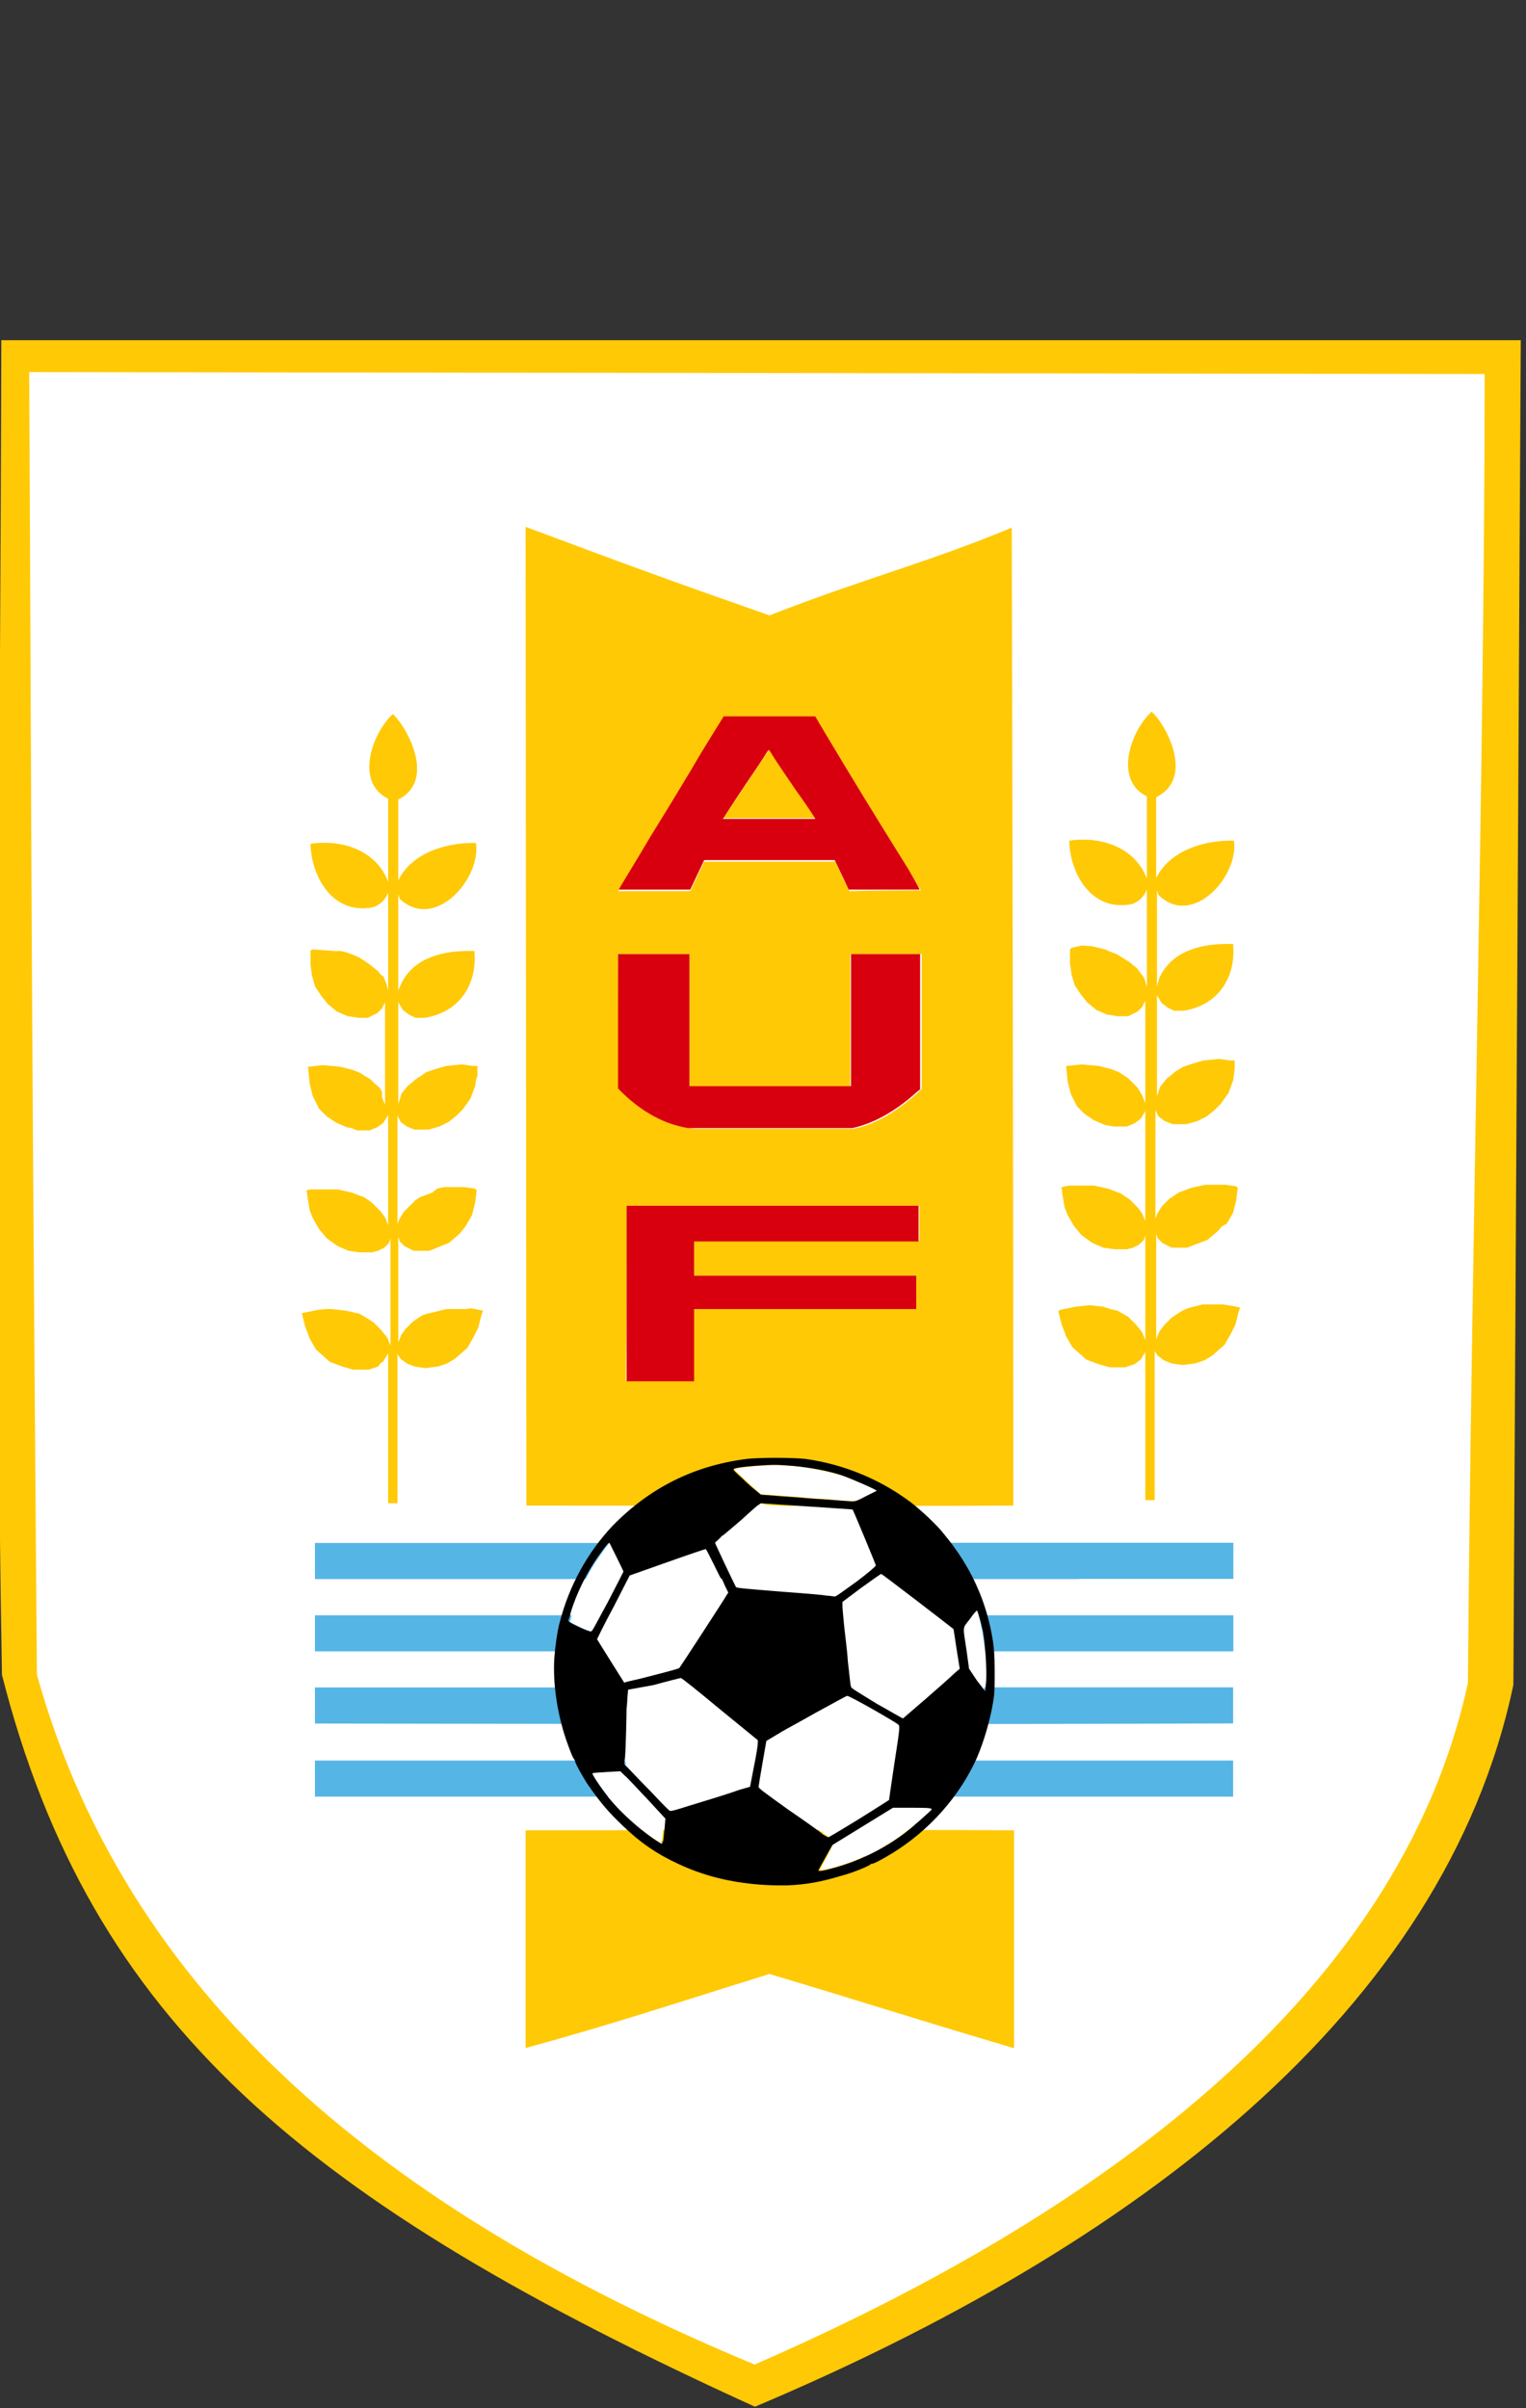 <?xml version="1.0" encoding="utf-8"?>
<!-- Generator: Adobe Illustrator 26.0.2, SVG Export Plug-In . SVG Version: 6.00 Build 0)  -->
<svg version="1.1"
	 id="svg8" xmlns:cc="http://creativecommons.org/ns#" xmlns:dc="http://purl.org/dc/elements/1.1/" xmlns:inkscape="http://www.inkscape.org/namespaces/inkscape" xmlns:rdf="http://www.w3.org/1999/02/22-rdf-syntax-ns#" xmlns:sodipodi="http://sodipodi.sourceforge.net/DTD/sodipodi-0.dtd" xmlns:svg="http://www.w3.org/2000/svg"
	 xmlns="http://www.w3.org/2000/svg" xmlns:xlink="http://www.w3.org/1999/xlink" x="0px" y="0px" width="196.5px" height="310px"
	 viewBox="0 0 196.5 310" style="enable-background:new 0 0 196.5 310;" xml:space="preserve">
<rect x="0" y="0" width="196.5" height="310" fill="#333333" stroke="none"/>
<style type="text/css">
	.st0{fill:#FFFFFF;}
	.st1{fill:#FFC905;}
	.st2{fill:#55B5E5;}
	.st3{fill:#D8000F;}
	.st4{clip-path:url(#SVGID_00000023996919283030526900000017061585583015713962_);}
	.st5{clip-path:url(#SVGID_00000045598801398284505160000016436778849638167698_);}
	.st6{clip-path:url(#SVGID_00000046330316113975592130000015552438406088499116_);}
	.st7{clip-path:url(#SVGID_00000120528658000721896930000008669947395800955052_);}
	.st8{clip-path:url(#SVGID_00000114034856209152556010000015505505095759651994_);}
	.st9{fill:#FFC905;stroke:#FFC905;stroke-width:0.228;stroke-linejoin:round;stroke-miterlimit:1.143;}
</style>
<sodipodi:namedview  bordercolor="#666666" borderopacity="1.0" fit-margin-bottom="0" fit-margin-left="0" fit-margin-right="0" fit-margin-top="0" id="base" inkscape:current-layer="layer1" inkscape:cx="215.78771" inkscape:cy="205.4234" inkscape:document-units="mm" inkscape:lockguides="true" inkscape:pageopacity="0.0" inkscape:pageshadow="2" inkscape:window-height="1005" inkscape:window-maximized="1" inkscape:window-width="1920" inkscape:window-x="1911" inkscape:window-y="-9" inkscape:zoom="1.5665241" pagecolor="#ffffff" showgrid="false" showguides="false">
	</sodipodi:namedview>
<g id="layer1" transform="translate(24.982,118.525)" inkscape:groupmode="layer" inkscape:label="Layer 1">
	<path id="path4497" inkscape:connector-curvature="0" sodipodi:nodetypes="cccccc" class="st0" d="M-22.4,97.2
		c-0.3-55.3,0.2-121.9-0.7-169.9c68.2,0.4,120.7,0,192,0.5c-0.6,60.1-0.2,105.8-1,170.9c-8.4,34.9-59.8,77.9-94.6,89.9
		C13.3,175.3-19.1,108.3-22.4,97.2z"/>
	<g id="g4769" transform="matrix(0.138,0,0,0.124,-134.839,-50.166)">
		<path id="path4771" inkscape:connector-curvature="0" sodipodi:nodetypes="cccccccccccc" class="st1" d="M1500.5,1947.4
			c-418.8-212.4-619.7-397.7-702.6-759.8c-7.3-449.6-1.5-936-0.6-1385.7h1417.8c-2.3,465.3-4.6,930.6-6.9,1396
			C2144,1538.2,1852.6,1781.9,1500.5,1947.4z M2165.8,1195.9c3.1-449.1,15.5-959.8,15.6-1358.9l-1358.1-2
			c2.1,445.9,1.2,520,7.2,1352.4c88.4,353.3,350.6,568.3,669.7,716.2C1810.5,1753.1,2101.3,1527.3,2165.8,1195.9z"/>
	</g>
	
		<path id="path4662" inkscape:connector-curvature="0" sodipodi:nodetypes="cccccccccccccsccccccccccccccccccccccccccccccccccccccccccccccccccccccccccccccccccccccccccccccccccccccccccccccccccccccccccccccccccccccccccccccccccccccccccccccccccccccccccccccccccccccccccccccccccccccccccccccccccccccccccccccccccccccccccccccccccccccccccccccccccccccccccccccccccccccccccccccccccccccccccccccccccccccccccccccccccccccccccccccccccccccccccccccccccccccccccccccccccccccccccccccccccccccccccccccccccccccccccccccccccccccccccccccccccccccccccccccccccccccccccccccccccccccccccccccccccccccccccccccccccccccccccccccccccccccccccccccccccccccccccccccccccccccccccccccccccccccccccccccccccccccccccccccccccccccccccccccccccccccccccccccccccccccccccccccccccccccccccccccccccccccccccccccccccccccccccccccccccccccccccccccccccccccccccccccccccccc" class="st1" d="
		M42.7-50.7l0.1,126c20.9,0,41.8,0.1,62.7,0l0,0l0,0c0-40.2-0.1-85.8-0.2-125.9c-10.5,4.4-18.9,6.5-31.2,11.3
		C60.4-44.1,56.1-45.7,42.7-50.7L42.7-50.7z M123.3-26.9c-2.7,2.5-4.9,8.8-0.6,10.9l0,10.6c-1.5-4-5.8-5.5-10-4.9
		c0.1,4.2,2.8,9.1,7.9,8.2c0.9-0.2,1.7-0.9,2.1-1.9l0,6.3l0,6.3l-0.1-0.4l-0.1-0.4l-0.2-0.5L122,6.9l-0.3-0.4l-0.3-0.4l-0.5-0.4
		l-0.5-0.4l-0.8-0.5l-0.8-0.5l-0.8-0.3l-0.7-0.3l-0.8-0.2l-0.8-0.2l-1.4-0.1L113,3.5l-0.1,0.1l-0.1,0.1l0,0.9l0,0.9l0.1,0.7l0.1,0.7
		l0.2,0.7l0.2,0.7l0.4,0.6l0.4,0.6l0.4,0.5l0.4,0.5l0.6,0.5l0.6,0.5l0.7,0.3l0.7,0.3l0.7,0.1l0.7,0.1l0.7,0l0.6,0l0.6-0.3l0.6-0.3
		l0.3-0.3l0.3-0.3l0.2-0.4l0.2-0.4v6.6l0,6.6l-0.2-0.5l-0.2-0.5l-0.3-0.5l-0.3-0.5l-0.6-0.6l-0.6-0.6l-0.6-0.4l-0.6-0.4l-0.5-0.2
		l-0.5-0.2l-0.8-0.2l-0.8-0.2l-1.1-0.1l-1.1-0.1l-0.9,0.1l-0.9,0.1l-0.1,0l-0.1,0l0.1,1l0.1,1l0.2,0.8l0.2,0.8l0.4,0.8l0.4,0.8
		l0.5,0.5l0.5,0.5l0.6,0.4l0.6,0.4l0.7,0.3l0.7,0.3l0.6,0.1l0.6,0.1h0.8h0.8l0.5-0.2l0.5-0.2l0.4-0.3l0.4-0.3l0.3-0.5l0.3-0.5v7.1
		l0,7.1l-0.2-0.5l-0.2-0.5l-0.3-0.4l-0.3-0.4l-0.5-0.5l-0.5-0.5l-0.6-0.4l-0.6-0.4l-0.8-0.3l-0.8-0.3l-0.9-0.2l-0.9-0.2l-1.6,0
		l-1.6,0l-0.5,0.1l-0.5,0.1l0.1,0.7l0.1,0.7l0.1,0.6l0.1,0.6l0.2,0.5l0.2,0.5l0.4,0.7l0.4,0.7l0.5,0.6l0.5,0.6l0.7,0.5l0.7,0.5
		l0.7,0.3l0.7,0.3l0.7,0.1l0.7,0.1l0.8,0l0.8,0l0.4-0.1l0.4-0.1l0.4-0.2l0.4-0.2l0.3-0.3l0.3-0.3l0.1-0.3l0.1-0.3l0,6.9V54l-0.2-0.5
		l-0.2-0.5l-0.4-0.5l-0.4-0.5l-0.5-0.5l-0.5-0.5l-0.7-0.4l-0.7-0.4l-0.9-0.2l-0.9-0.3l-0.9-0.1l-0.9-0.1l-0.9,0.1l-0.9,0.1l-1,0.2
		l-1,0.2l-0.1,0.1l-0.1,0.1l0.2,0.8l0.2,0.8l0.3,0.8l0.3,0.8l0.4,0.7l0.4,0.7l0.9,0.8l0.9,0.8l0.8,0.3l0.8,0.3l0.7,0.2l0.7,0.2l1,0
		l1,0l0.6-0.2l0.6-0.2l0.4-0.3l0.4-0.3l0.3-0.5l0.3-0.5V65v9.6h0.6h0.6V65l0-9.6l0.2,0.3l0.2,0.3l0.4,0.3l0.4,0.3l0.5,0.2l0.5,0.2
		l0.7,0.1l0.7,0.1l0.8-0.1l0.8-0.1l0.6-0.2l0.6-0.2l0.5-0.3l0.5-0.3l0.8-0.7l0.8-0.7l0.4-0.7l0.4-0.7l0.3-0.6l0.3-0.6l0.2-0.8
		l0.2-0.8l0.1-0.3l0.1-0.3l-0.5-0.1l-0.5-0.1l-0.6-0.1l-0.6-0.1h-1.3h-1.3l-0.8,0.2l-0.8,0.2l-0.6,0.2l-0.6,0.3l-0.6,0.4l-0.6,0.4
		l-0.5,0.5l-0.5,0.5l-0.3,0.4l-0.3,0.4l-0.2,0.5l-0.2,0.5l0-6.8l0-6.8l0.1,0.3l0.1,0.3l0.3,0.3l0.3,0.3l0.6,0.3l0.6,0.3l1,0h1
		l0.5-0.2l0.5-0.2l0.8-0.3l0.8-0.3l0.7-0.6l0.7-0.6l0.4-0.5L133,39l0.4-0.7l0.4-0.7l0.2-0.8l0.2-0.8l0.1-0.8l0.1-0.8l-0.1-0.1
		l-0.1-0.1l-0.7-0.1l-0.7-0.1l-1.3,0l-1.3,0l-0.9,0.2l-0.9,0.2l-0.8,0.3l-0.8,0.3l-0.6,0.4l-0.6,0.4l-0.5,0.5l-0.5,0.5l-0.3,0.5
		l-0.3,0.5l-0.1,0.3l-0.1,0.3l0-7l0-7l0.2,0.4l0.2,0.4l0.4,0.3l0.4,0.3l0.5,0.2l0.5,0.2l0.9,0l0.9,0l0.7-0.2l0.7-0.2l0.6-0.3
		l0.6-0.3l0.5-0.4l0.5-0.4l0.4-0.4l0.4-0.4l0.5-0.7l0.5-0.7l0.3-0.8l0.3-0.8l0.1-0.7l0.1-0.7v-0.6v-0.6l-0.3,0l-0.3,0l-0.7-0.1
		l-0.7-0.1l-1,0.1l-1,0.1l-0.7,0.2l-0.7,0.2l-0.6,0.2l-0.6,0.2l-0.5,0.3l-0.5,0.3l-0.6,0.5l-0.6,0.5l-0.4,0.5l-0.4,0.5l-0.2,0.6
		l-0.2,0.6l0-6.5v-6.5l0.3,0.5l0.3,0.5l0.4,0.3l0.4,0.3l0.4,0.2l0.4,0.2l0.6,0l0.6,0c4.5-0.7,6.8-4.3,6.4-8.6l-0.8,0
		c-3.5,0-7.2,1-8.7,4.4L124,8.5l0-6.2l0-6.2l0.1,0.3l0.1,0.3c4.4,4.3,10.4-2.5,9.7-7c-3.3-0.1-8.1,1-10,4.8c0-3.5,0-6.9,0-10.4
		C129-18.4,125-25.5,123.3-26.9L123.3-26.9z M25.6-26.6c-2.7,2.5-4.9,8.8-0.6,10.9L25-5c-1.5-4-5.8-5.5-10-4.9
		c0.1,4.2,2.8,9.1,7.9,8.2c0.9-0.2,1.7-0.9,2.1-1.9l0,6.3L25,9l-0.1-0.4l-0.1-0.4l-0.2-0.5l-0.2-0.5L24,6.9l-0.3-0.4l-0.5-0.4
		l-0.5-0.4L22,5.2l-0.8-0.5l-0.7-0.3l-0.8-0.3l-0.8-0.2L18,3.9l-1.4-0.1l-1.4-0.1l-0.1,0.1l-0.1,0.1l0,0.9l0,0.9l0.1,0.7l0.1,0.7
		l0.2,0.7l0.2,0.7l0.4,0.6l0.4,0.6l0.4,0.5l0.4,0.5l0.6,0.5l0.6,0.5l0.7,0.3l0.7,0.3l0.7,0.1l0.7,0.1l0.6,0l0.6,0l0.6-0.3l0.6-0.3
		l0.3-0.3l0.3-0.3l0.2-0.4l0.2-0.4l0,6.6v6.6l-0.2-0.5l-0.2-0.5L24.2,22l-0.3-0.5L23.3,21l-0.6-0.6L22,20l-0.6-0.4l-0.5-0.2
		l-0.5-0.2l-0.8-0.2l-0.8-0.2l-1.1-0.1l-1.1-0.1l-0.9,0.1l-0.9,0.1l-0.1,0L14.7,19l0.1,1l0.1,1l0.2,0.8l0.2,0.8l0.4,0.8l0.4,0.8
		l0.5,0.5l0.5,0.5l0.6,0.4l0.6,0.4l0.7,0.3l0.7,0.3l0.6,0.1L21,27h0.8h0.8l0.5-0.2l0.5-0.2l0.4-0.3l0.4-0.3l0.3-0.5L25,25v7.1l0,7.1
		l-0.2-0.5l-0.2-0.5l-0.3-0.4L24,37.4l-0.5-0.5l-0.5-0.5L22.5,36l-0.6-0.4l-0.8-0.3l-0.8-0.3l-0.9-0.2l-0.9-0.2l-1.6,0l-1.6,0
		L15,34.6l-0.5,0.1l0.1,0.7l0.1,0.7l0.1,0.6l0.1,0.6l0.2,0.5l0.2,0.5l0.4,0.7l0.4,0.7l0.5,0.6l0.5,0.6l0.7,0.5l0.7,0.5l0.7,0.3
		l0.7,0.3l0.7,0.1l0.7,0.1l0.8,0l0.8,0l0.4-0.1l0.4-0.1l0.4-0.2l0.4-0.2l0.3-0.3l0.3-0.3l0.1-0.3l0.1-0.3v6.9l0,6.9l-0.2-0.5
		l-0.2-0.5l-0.4-0.5l-0.4-0.5l-0.5-0.5l-0.5-0.5L22,51l-0.7-0.4l-0.9-0.2l-0.9-0.2l-0.9-0.1L17.7,50L16.9,50L16,50.1l-1,0.2l-1,0.2
		L14,50.5l-0.1,0.1l0.2,0.8l0.2,0.8l0.3,0.8l0.3,0.8l0.4,0.7l0.4,0.7l0.9,0.8l0.9,0.8l0.8,0.3l0.8,0.3l0.7,0.2l0.7,0.2l1,0l1,0
		l0.6-0.2l0.6-0.2L24,57l0.4-0.3l0.3-0.5l0.3-0.5v9.6V75h0.6h0.6v-9.6l0-9.6l0.2,0.3l0.2,0.3l0.4,0.3l0.4,0.3l0.5,0.2l0.5,0.2
		l0.7,0.1l0.7,0.1l0.8-0.1l0.8-0.1l0.6-0.2l0.6-0.2l0.5-0.3l0.5-0.3l0.8-0.7l0.8-0.7l0.4-0.7l0.4-0.7l0.3-0.6l0.3-0.6l0.2-0.8
		l0.2-0.8l0.1-0.3l0.1-0.3l-0.5-0.1l-0.5-0.1l-0.6-0.1L35.1,50h-1.3h-1.3l-0.8,0.2l-0.8,0.2L30,50.6l-0.6,0.2l-0.6,0.4l-0.6,0.4
		l-0.5,0.5l-0.5,0.5L27,52.9l-0.3,0.4l-0.2,0.5l-0.2,0.5l0-6.8l0-6.8l0.1,0.3l0.1,0.3l0.3,0.3l0.3,0.3l0.6,0.3l0.6,0.3l1,0h1
		l0.5-0.2l0.5-0.2l0.7-0.3l0.8-0.3l0.7-0.6l0.7-0.6l0.4-0.5l0.4-0.5l0.4-0.7l0.4-0.7l0.2-0.8l0.2-0.8l0.1-0.8l0.1-0.8l-0.1-0.1
		l-0.1-0.1l-0.7-0.1l-0.7-0.1l-1.3,0l-1.3,0l-0.9,0.2L30.7,35l-0.8,0.3l-0.8,0.3l-0.6,0.4L28,36.5l-0.5,0.5l-0.5,0.5l-0.3,0.5
		l-0.3,0.5l-0.1,0.3l-0.1,0.3l0-7l0-7l0.2,0.4l0.2,0.4l0.4,0.3l0.4,0.3l0.5,0.2l0.5,0.2l0.9,0l0.9,0l0.7-0.2l0.7-0.2l0.6-0.3
		l0.6-0.3l0.5-0.4l0.5-0.4l0.4-0.4l0.4-0.4l0.5-0.7l0.5-0.7l0.3-0.8l0.3-0.8l0.1-0.7l0.2-0.7v-0.6v-0.6l-0.3,0l-0.3,0l-0.7-0.1
		l-0.7-0.1l-1,0.1l-1,0.1l-0.7,0.2l-0.7,0.2l-0.6,0.2l-0.6,0.2L29.2,20l-0.5,0.3l-0.6,0.5l-0.6,0.5l-0.4,0.5l-0.4,0.5L26.5,23
		l-0.2,0.6V17l0-6.5l0.3,0.5l0.3,0.5l0.4,0.3l0.4,0.3l0.4,0.2l0.4,0.2l0.6,0l0.6,0c4.5-0.7,6.8-4.3,6.4-8.6l-0.8,0
		c-3.5,0-7.2,1-8.7,4.4l-0.3,0.7l0-6.2l0-6.2l0.1,0.3l0.1,0.3C31,1.4,37-5.4,36.3-10c-3.3-0.1-8.1,1-10,4.8c0-3.5,0-6.9,0-10.4
		C31.3-18.1,27.3-25.1,25.6-26.6L25.6-26.6L25.6-26.6z M68.2-26.2H80c5.2,8.6,8,13.2,13.6,22.3c-2.8,0-6,0-9.2,0.1
		c-0.6-1.2-1.2-2.4-1.8-3.8H65.7l-1.8,3.8c-2.8,0-6.1,0-9.3,0C59.3-11.6,63.1-17.9,68.2-26.2L68.2-26.2z M74.1-22.1
		c-1.8,2.7-3.9,5.9-6,8.9H80C78.3-15.8,76-18.9,74.1-22.1z M54.6,4.3h9.2v17h20.7v-17h9.2c0,5.8,0,11.6,0,17.4
		c-2.2,2-5.2,4.4-8.8,5.1c-6.1,0-13.3,0-20.4,0c-4-0.4-7.2-2.5-9.8-5.2L54.6,4.3z M55.7,36.7h37.7v4.5h-29v4.5H93V50H64.4l-0.1,9.2
		h-8.7C55.7,51.7,55.7,44.2,55.7,36.7L55.7,36.7z M42.7,117.1v28l0.1,0h0c11-3,18.1-5.4,31.3-9.5c13.4,4,15.5,4.8,31.3,9.5h0.1h0.1
		v-28C84.9,117,63.6,117.1,42.7,117.1L42.7,117.1z"/>
	<g id="g4656" transform="matrix(0.146,0,0,0.132,-2.748,-55.636)">
		<path id="path4660" inkscape:connector-curvature="0" class="st2" d="M277.8,1275.8H125.5v-17.6v-17.6h136.4h136.4l2.1,3.2
			l2.1,3.2l4.3,5.2l4.3,5.2l5.5,5.7l5.5,5.7l4,3.5l4,3.5H277.8z M783.2,1275.8H630.9l6.5-5.8l6.5-5.8l5.6-6.4l5.6-6.4l3.8-5.4
			l3.8-5.4l136.3,0l136.3,0v17.6v17.6L783.2,1275.8L783.2,1275.8z M380.2,1205.1l-0.1-0.2l-127.3-0.2l-127.3-0.2v-17.6v-17.6h123.3
			H372l0.9,6.2l0.9,6.2l1.6,6.7l1.6,6.7l1.7,5.1l1.7,5.1L380.2,1205.1z M808.1,1204.8l-127.4,0.2l1-2.5l1-2.5l2.2-8.8l2.2-8.8
			l0.9-6.6l0.9-6.6h123.2h123.2v17.6v17.6L808.1,1204.8z M248.7,1134.1H125.5v-17.6v-17.6h127.1h127.1v0.3v0.3l-2.6,8.9l-2.6,8.9
			l-1.3,8.4l-1.3,8.4H248.7z M812.2,1134.1H688.9l-0.5-4.3l-0.5-4.3l-1.1-5.5l-1.1-5.5l-1.9-6.5l-1.9-6.5l-0.4-1.3l-0.4-1.3h127.2
			h127.2v17.6v17.6L812.2,1134.1z M261.5,1063.6h-136v-17.6v-17.6h151.8H429l-10.7,10.7l-10.7,10.7l-5.1,6.9l-5.1,6.9H261.5z
			 M799.5,1063.6h-136l-4.6-6.2l-4.6-6.2l-6.8-7.6l-6.8-7.6l-0.7-0.3l-0.7-0.3l-3.9-3.6l-3.9-3.6h152h152v17.6v17.6H799.5z"/>
	</g>
	<path id="path4561" inkscape:connector-curvature="0" class="st0" d="M75.8,70.1c-1.5-0.1-4.8,0.2-5.9,0.4
		c-0.4,0.1-0.4,0.1-0.2,0.3c0.2,0.2,2.2,2.1,2.8,2.6c0.2,0.2,0.4,0.4,0.5,0.4c0.1,0,0.1,0.1,0.9,0.1c1.3,0.1,2.9,0.2,6.4,0.5
		c2.1,0.1,3.5,0.3,3.9,0.3c0.2,0,0.4,0,0.6,0c0.4,0,0.5,0,1-0.2c0.5-0.2,2.1-1,2.2-1.1c0,0,0,0-0.1-0.1c-0.5-0.3-2.4-1.1-3.6-1.6
		C81.9,70.9,78.6,70.2,75.8,70.1L75.8,70.1z M73,75l-0.2,0.1c-0.2,0.2-0.6,0.5-2.2,1.9c-1.8,1.5-2.5,2.1-2.6,2.2
		c-0.1,0-0.1,0.1-0.1,0.1c0,0-0.2,0.2-0.4,0.4c-0.2,0.2-0.3,0.3-0.3,0.3c0,0.1,0.2,0.4,0.8,1.9c1.1,2.3,1.8,3.8,1.9,3.9
		c0.1,0.1,0.9,0.2,5.6,0.6c4.5,0.4,6.3,0.5,6.9,0.6c0.3,0,0.4,0,0.7-0.2c0.9-0.6,3.8-2.8,4.5-3.4l0.3-0.2l-0.1-0.3
		c-0.4-0.9-1.6-3.8-2.3-5.7c-0.4-1-0.5-1.2-0.6-1.2c-0.1,0-4.1-0.3-11.2-0.8L73,75z M68,79.3C68.1,79.3,68.1,79.3,68,79.3
		c0.1,0.1,0.1,0.1,0,0.1C67.9,79.5,67.9,79.4,68,79.3C67.9,79.3,67.9,79.3,68,79.3z M53.5,80.1c-0.1,0.1-0.6,0.7-1.4,1.9
		c-1.1,1.5-2.1,3.5-2.8,5.4c-0.2,0.6-0.4,1.1-0.6,1.8c-0.1,0.3-0.2,0.7-0.2,0.8c0,0.1-0.1,0.2-0.1,0.2c0,0.1,0.2,0.2,1,0.6
		c0.7,0.3,1.3,0.6,1.6,0.7c0.1,0,0.2,0.1,0.2,0.1c0.1,0,0.3-0.3,0.9-1.2c0.8-1.4,2.8-5.4,3.3-6.3l0.1-0.2l-0.1-0.1
		c-0.2-0.4-1.2-2.6-1.6-3.3C53.5,80.1,53.5,80.1,53.5,80.1L53.5,80.1z M66.1,80.8l-0.6,0.2c-1,0.3-2.5,0.8-7.2,2.5
		c-1.1,0.4-2,0.7-2,0.7c0,0-2.5,4.8-2.9,5.6c-0.5,1-1.2,2.3-1.3,2.5l-0.1,0.1l0.2,0.4c0.5,0.9,2.1,3.3,2.8,4.6l0.4,0.7l0.1,0
		c0.1,0,0.6-0.1,1.1-0.3c1.9-0.5,1.9-0.5,1.9-0.5c0-0.1,0.1-0.1,0.2,0c0,0,0,0,1.8-0.4c1.5-0.4,1.8-0.5,1.9-0.6
		c0.1,0,0.2-0.3,0.4-0.6c1.3-2,3.1-4.8,4.3-6.7c1.2-1.8,1.3-2,1.4-2.3l0.1-0.2l-0.2-0.5c-0.3-0.6-0.5-1.1-0.5-1.2c0,0,0-0.1-0.1-0.1
		c-0.1-0.1-0.6-1-0.9-1.8C66.7,81.9,66.2,80.9,66.1,80.8L66.1,80.8z M88.5,84.1c-0.1,0-1.1,0.7-3,2.1c-0.7,0.6-1.5,1.1-1.7,1.2
		l-0.3,0.2l0,0.3c0,0.2,0,0.6,0.1,1c0.1,0.9,1,8.9,1,9.4c0.1,0.4,0.1,0.4,0.7,0.8c0.6,0.4,3.8,2.3,5.5,3.2h0
		c0.3,0.2,0.6,0.3,0.6,0.3c0.1,0,1.6-1.3,4.5-3.9c1.2-1,1.2-1.1,1.2-1.1c0-0.1,0-0.1,0.1-0.1c0,0,0.1,0,0.1,0c0,0,0.1-0.1,0.3-0.2
		c0.2-0.1,0.5-0.4,0.7-0.6l0.4-0.4l-0.2-1.5c-0.3-2-0.5-3-0.5-3.5c0-0.1,0-0.1-0.5-0.5C95.3,89.2,88.6,84.1,88.5,84.1L88.5,84.1z
		 M68,84.5C68.1,84.5,68.1,84.5,68,84.5c0.1,0.1,0.1,0.1,0,0.1C67.9,84.7,67.9,84.6,68,84.5C67.9,84.5,67.9,84.5,68,84.5z
		 M100.8,88.8c-0.1,0-1.4,1.8-1.6,2c-0.2,0.4-0.2,0.7,0,2.2c0.1,0.5,0.2,1.4,0.3,2.1l0.2,1.2l0.7,1c0.4,0.6,0.9,1.2,1,1.4
		c0.2,0.2,0.3,0.4,0.3,0.4c0,0,0.1-0.7,0.2-1.3c0-0.6,0-2.5,0-3.2c-0.1-1.5-0.3-2.5-0.5-3.6C101.2,89.9,100.9,88.8,100.8,88.8
		L100.8,88.8z M62.7,97.4c-0.1,0-0.8,0.2-1.7,0.4c-0.8,0.2-5.1,1.3-5.1,1.3c0,0-0.1,0.5-0.1,1.4l0,0.7l0.1,0.2l0.1,0.2l-0.1,0.1
		l-0.1,0.1l0,1c0,1.7-0.1,4.6-0.2,5.3l0,0.7l0.3,0.3c0.5,0.5,1,1.1,2.4,2.5c2.1,2.2,2.9,3,3.1,3.1c0.1,0.1,0.1,0,0.3,0
		c0.5-0.1,2.1-0.6,4.1-1.2c2-0.6,2.1-0.7,2.1-0.7c0-0.1,0.1-0.1,0.1,0c0,0,0,0,0.1,0c0,0,0.9-0.3,1.8-0.6l1.8-0.6l0.4-2
		c0.5-2.9,0.7-3.9,0.6-4c0,0-3.1-2.6-6-5c-1.6-1.3-3.2-2.6-3.6-2.9C62.8,97.4,62.7,97.4,62.7,97.4L62.7,97.4z M84.2,99.8L84,99.9
		c-0.5,0.3-2.4,1.3-5.1,2.8c-1.6,0.9-2.6,1.5-2.8,1.6c-0.1,0.1-0.2,0.1-0.1,0.1c0,0,0.1,0,0.1,0.1c0,0.1,0,0.1-0.1,0.1
		c0,0-0.1,0-0.1-0.1c0,0,0,0-0.3,0.1c-0.1,0.1-0.6,0.4-1,0.6c-0.4,0.2-0.7,0.4-0.8,0.4c0,0-0.3,1.7-0.7,4c-0.3,1.8-0.3,1.9-0.3,2
		c0.2,0.2,0.8,0.7,5,3.6c1.3,0.9,2.6,1.8,2.7,1.9c0.2,0.2,0.3,0.2,0.3,0.2c0,0,0,0,0.1,0c0.1,0,0.1,0,0.1,0.1c0,0,0,0.1,0,0.1
		c0,0,0.5,0.3,0.6,0.4c0.1,0,0.2,0.1,0.2,0.1c0.1,0,0.5-0.3,1.7-0.9c1.5-0.9,5.3-3.3,5.9-3.7c0.1-0.1,0.2-0.1,0.2-0.2
		c0-0.1,0.3-1.8,0.6-3.9c0.7-5.2,0.8-5.4,0.6-5.6c-0.2-0.2-4.8-2.9-6.2-3.6L84.2,99.8z M54.8,109.4c0,0-0.4,0-0.9,0
		c-2,0.1-2.4,0.2-2.6,0.2c-0.1,0-0.1,0-0.1,0.1c0.1,0.4,1.8,2.7,2.7,3.8c1.2,1.4,3,3,4.5,4.1c0.4,0.3,1.2,0.9,1.5,1.1
		c0.1,0.1,0.2,0.1,0.2,0.1c0,0,0.1-0.3,0.2-0.6c0-0.3,0.1-1.1,0.2-2c0-0.7,0-0.8,0-0.9c-0.4-0.4-4.9-5.1-5.4-5.7
		C55,109.6,54.8,109.5,54.8,109.4L54.8,109.4z M90.1,114.1l-3.9,2.4l-3.9,2.4l-0.7,1.4c-0.7,1.3-1,1.8-1,1.9c0,0,0,0,0.1,0
		c0.3,0.1,2.6-0.5,4.4-1.2c1-0.4,1.1-0.4,1.1-0.5c0-0.1,0.1-0.1,0.1,0c0,0.1,1.5-0.6,2.4-1.2c1.2-0.7,2.4-1.5,3.2-2.2
		c1-0.8,3.1-2.7,3.1-2.8c0-0.2-1-0.2-3.4-0.2L90.1,114.1z"/>
	<path id="path4764" inkscape:connector-curvature="0" d="M72.9,124.1c-3.8-0.3-7.2-1.1-10.6-2.7c-2.8-1.3-4.8-2.7-7-4.8
		c-2-1.9-3-3.1-4.6-5.4c-0.6-0.9-1.6-2.7-1.6-2.9c0-0.1-0.1-0.2-0.1-0.3c-0.2-0.1-0.6-1.2-1.1-2.6c-1.2-3.6-1.7-7.4-1.5-10.5
		c0.1-1.4,0.4-3.6,0.7-4.6c1.2-4.7,3.6-9,6.8-12.4c4.7-4.8,10.3-7.7,17.2-8.6c1.7-0.2,5.9-0.2,7.7,0c4.9,0.7,9.5,2.6,13.4,5.5
		c1.2,0.9,3.5,3,4.4,4.2c3.4,4.1,5.5,8.6,6.3,13.9c0.1,0.8,0.2,1.6,0.2,3.7c0,2.3,0,2.8-0.2,4c-0.4,2.4-1.2,5.1-2.1,7.2
		c-2.2,4.9-6.1,9.3-10.8,12.2c-1.3,0.8-2.6,1.5-2.7,1.4c0,0-0.1,0-0.2,0.1c-0.2,0.2-2.3,1.1-3.9,1.5c-2.3,0.7-4.3,1.1-6.9,1.2
		C74.8,124.2,74.4,124.2,72.9,124.1L72.9,124.1z M82.2,122c3.4-0.9,6.8-2.6,9.4-4.6c0.8-0.6,3.4-2.9,3.4-3c0-0.2-1-0.2-2.9-0.2
		l-2.1,0l-3.9,2.4l-3.9,2.4l-0.9,1.6c-0.5,0.9-0.9,1.6-0.9,1.7C80.6,122.4,81.1,122.3,82.2,122C82.2,122,82.2,122,82.2,122z
		 M60.4,118.5c0.1-0.3,0.1-1,0.2-1.7l0.1-1.2l-2.4-2.6c-1.3-1.4-2.6-2.8-2.9-3l-0.5-0.5l-1.8,0.1c-1.5,0.1-1.8,0.1-1.8,0.2
		c0,0.2,1.5,2.5,2.6,3.7c1.3,1.5,3.3,3.3,5,4.5c0.7,0.5,1.4,0.9,1.4,0.9C60.2,118.9,60.3,118.7,60.4,118.5L60.4,118.5z M85.7,115.6
		c2.1-1.3,3.8-2.4,3.8-2.4c0,0,0.3-2.2,0.7-4.8c0.7-4.5,0.7-4.7,0.5-4.9c-0.3-0.3-6.4-3.8-6.6-3.7c-0.1,0-1.9,1-4.1,2.2
		c-2.1,1.2-4,2.2-4.1,2.3c-0.1,0-0.2,0.1-0.2,0.1c0,0-0.5,0.3-1,0.6c-0.5,0.3-1,0.6-1,0.6c0,0-1,5.7-1,5.9c0,0.2,0.7,0.7,3.9,3
		c2.2,1.5,4,2.8,4.1,2.9c0.3,0.3,0.9,0.6,1,0.6C81.9,117.9,83.6,116.9,85.7,115.6L85.7,115.6z M65.2,113.5c2-0.6,4.2-1.3,5-1.6
		l1.4-0.4l0.5-2.6c0.3-1.4,0.5-2.8,0.5-3l0-0.4l-4.9-4c-3-2.5-4.9-4-5-4c-0.1,0-1.7,0.4-3.5,0.9L55.9,99l-0.1,1.1
		c0,0.6-0.1,1.2-0.1,1.4c0,0.6-0.1,5.3-0.2,6.2l-0.1,0.9l0.6,0.6c0.3,0.3,1.6,1.7,2.9,3c1.6,1.7,2.3,2.4,2.4,2.4
		C61.5,114.7,63.2,114.1,65.2,113.5L65.2,113.5z M94.2,100.2c1.5-1.3,3.2-2.8,3.6-3.2l0.8-0.7l-0.4-2.5c-0.2-1.4-0.4-2.6-0.4-2.6
		c-0.6-0.5-9.2-7.1-9.3-7.1c-0.1,0-1.2,0.8-2.6,1.8l-2.4,1.8v0.5c0,0.3,0.1,1.4,0.2,2.4c0.1,1.1,0.4,3.2,0.5,4.8
		c0.2,1.6,0.3,3,0.4,3.2c0,0.2,0.4,0.4,3.3,2.2c1.8,1,3.3,1.9,3.4,1.9C91.4,102.6,92.7,101.5,94.2,100.2L94.2,100.2z M102,98
		c0.1-1.6-0.1-4.7-0.4-6.5c-0.3-1.3-0.7-2.7-0.8-2.7c0,0-0.5,0.5-0.9,1.1c-1,1.3-0.9,0.8-0.4,4.2l0.3,2.2l1,1.5
		c0.6,0.8,1.1,1.4,1.1,1.4C101.9,99.2,101.9,98.6,102,98L102,98z M57.4,97.6c4.3-1.1,5-1.3,5.1-1.4c0.1-0.1,5.9-9,6.1-9.4l0.2-0.3
		l-0.4-0.8c-0.2-0.5-0.4-0.9-0.4-0.9c0,0,0-0.1-0.1-0.1c-0.1,0-0.5-0.9-1-1.9c-0.5-1-0.9-1.8-1-1.9c-0.1,0-1.9,0.6-5,1.7l-4.8,1.7
		l-2.1,4.1c-1.2,2.2-2.1,4.1-2.1,4.1c0.1,0.2,3.5,5.6,3.5,5.6C55.6,98,56.5,97.8,57.4,97.6L57.4,97.6z M53.3,87.7
		c1.1-2.1,2-3.9,2-3.9c0-0.1-1.7-3.5-1.8-3.7c-0.1-0.1-0.5,0.4-1.5,1.8c-1.4,2-2.8,4.8-3.5,7.2c-0.1,0.5-0.3,1-0.3,1
		c0,0.1,0.2,0.3,1.3,0.8c0.8,0.4,1.4,0.6,1.6,0.6C51.3,91.5,51.5,91,53.3,87.7L53.3,87.7L53.3,87.7z M85.3,85.1
		c1.6-1.2,2.5-2,2.5-2.1c0-0.1-2.9-7.1-3-7.2c0,0-2.7-0.2-5.9-0.4L73,75l-0.3,0.2c-0.2,0.1-1.3,1.1-2.4,2.1c-1.2,1-2.2,1.9-2.3,1.9
		c-0.1,0-0.1,0.1-0.1,0.1c0,0-0.2,0.2-0.4,0.4c-0.2,0.2-0.4,0.3-0.4,0.4c0,0.1,2.6,5.6,2.7,5.7c0.1,0.1,1,0.2,6.1,0.6
		c2.7,0.2,5.2,0.4,5.6,0.5c0.4,0,0.8,0.1,1,0.1C82.7,87,83.2,86.6,85.3,85.1L85.3,85.1z M86.5,74.1c0.8-0.4,1.4-0.7,1.4-0.7
		c0.1-0.1-3.1-1.5-4.5-2c-1.8-0.6-4.1-1-6.2-1.2c-1.6-0.1-2-0.2-3.6-0.1c-2,0.1-3.9,0.3-4.1,0.5c-0.1,0.1,0.2,0.4,1.1,1.2
		c0.6,0.6,1.4,1.3,1.8,1.6l0.6,0.5l1.4,0.1c0.8,0.1,3.1,0.2,5.1,0.4c2,0.1,4,0.3,4.4,0.3C85.1,74.8,85,74.9,86.5,74.1L86.5,74.1z"/>
	<path id="path4741" inkscape:connector-curvature="0" class="st3" d="M54.8-4.2c0.1-0.2,1.9-3.1,3.9-6.5c2.1-3.4,5.1-8.3,6.6-10.9
		l2.9-4.7l5.9,0l5.9,0l0.7,1.2c4.3,7.2,7,11.6,11.3,18.5C93.2-4.5,93.5-4,93.4-4c0,0-2.1,0-4.6,0l-4.5,0l-0.7-1.5
		c-0.4-0.8-0.8-1.7-0.9-1.9l-0.2-0.4h-8.4h-8.4l-0.9,1.9l-0.9,1.9h-4.6h-4.6L54.8-4.2z M80-13.1c0-0.1-1-1.6-2.5-3.7
		c-1.7-2.5-2.6-3.8-3.2-4.8c-0.1-0.2-0.3-0.4-0.3-0.4c0,0-0.3,0.4-0.6,0.9c-0.3,0.5-1.2,1.8-2,3c-1.9,2.8-3.3,5-3.3,5
		c0,0,2.7,0,5.9,0C77.3-13.1,80-13.1,80-13.1L80-13.1z"/>
	<path id="path4743" inkscape:connector-curvature="0" class="st3" d="M63.6,26.7c-3-0.5-5.8-2-8.4-4.5l-0.6-0.6V13V4.3h4.6h4.6
		l0,8.5l0,8.5h10.4h10.4l0-8.5l0-8.5H89h4.5V13v8.7l-0.1,0.1c-0.1,0.1-0.4,0.3-0.6,0.5c-2.6,2.3-5.2,3.7-7.6,4.3l-0.4,0.1l-10.3,0
		l-10.3,0L63.6,26.7L63.6,26.7z"/>
	<path id="path4745" inkscape:connector-curvature="0" class="st3" d="M55.7,48V36.7h18.8h18.8V39v2.3H78.9H64.4v2.2v2.2h14.3H93
		v2.1V50H78.7H64.4l0,2.7c0,1.5,0,3.6,0,4.6v2H60h-4.3L55.7,48z"/>
	<g id="Background" transform="matrix(0.318,0,0,0.318,-26.74,-119.16)">
		<g>
			<g>
				<defs>
					<rect id="SVGID_1_" x="289" y="346.1" width="63.3" height="77.2"/>
				</defs>
				<clipPath id="SVGID_00000132783946045120649860000004706882413126517654_">
					<use xlink:href="#SVGID_1_"  style="overflow:visible;"/>
				</clipPath>
				<g id="svg2" style="clip-path:url(#SVGID_00000132783946045120649860000004706882413126517654_);">
					<g>
						<g>
							<defs>
								<rect id="SVGID_00000137815832510130432020000000958093018871886768_" x="289" y="422" width="63.3" height="63.3"/>
							</defs>
							<clipPath id="SVGID_00000007427614845449057950000007145555955991843457_">
								<use xlink:href="#SVGID_00000137815832510130432020000000958093018871886768_"  style="overflow:visible;"/>
							</clipPath>
							<g id="Group55" style="clip-path:url(#SVGID_00000007427614845449057950000007145555955991843457_);">
								<g>
									<g>
										<defs>
											<rect id="SVGID_00000072246634824961000070000004784130928562281614_" x="296.7" y="429.7" width="48.3" height="48.3"/>
										</defs>
										<clipPath id="SVGID_00000134940650901994104300000006373764914933909663_">
											<use xlink:href="#SVGID_00000072246634824961000070000004784130928562281614_"  style="overflow:visible;"/>
										</clipPath>
										<g id="Group54" style="clip-path:url(#SVGID_00000134940650901994104300000006373764914933909663_);">
											<g>
												<g>
													<defs>
														
															<rect id="SVGID_00000134245607680184397380000005141180563141434811_" x="299.2" y="432.2" width="40.5" height="44.6"/>
													</defs>
													<clipPath id="SVGID_00000127748525130927266910000012104819536402628786_">
														<use xlink:href="#SVGID_00000134245607680184397380000005141180563141434811_"  style="overflow:visible;"/>
													</clipPath>
													<g id="Group53" style="clip-path:url(#SVGID_00000127748525130927266910000012104819536402628786_);">
													</g>
												</g>
											</g>
										</g>
									</g>
								</g>
							</g>
						</g>
					</g>
					<g>
						<g>
							<defs>
								<rect id="SVGID_00000094599788076509235390000008547668978539963548_" x="291.2" y="55.4" width="61" height="12"/>
							</defs>
							<clipPath id="SVGID_00000062159489769438625540000017394982140974742698_">
								<use xlink:href="#SVGID_00000094599788076509235390000008547668978539963548_"  style="overflow:visible;"/>
							</clipPath>
							<g id="_761874112" style="clip-path:url(#SVGID_00000062159489769438625540000017394982140974742698_);">
								<path id="_polygon325" inkscape:connector-curvature="0" class="st9" d="M622.9,47.7L622.9,47.7l-38.1,27.5l14.6,44.5
									l-37.8-27.7l-37.9,27.3l14.8-44.3l-37.9-27.3l46.8,0.3l14.4-44.7l14.4,44.7L622.9,47.7z"/>
								<path id="_polygon329" inkscape:connector-curvature="0" class="st9" d="M442.1,119.4L442.1,119.4l-37.7-27.5l-37.7,27.5
									L381,75.1l-37.7-27.5l46.8,0l14.4-44.3l14.2,44.4l46.8,0.2l-38,27.2L442.1,119.4z"/>
								<path id="_polygon333" inkscape:connector-curvature="0" class="st9" d="M238.4,91.9l-37.7,27.4l0,0L215.3,75l-38-27.3
									l46.8-0.2l14.3-44.4l14.3,44.4l46.8,0.1l-37.7,27.4l14.5,44.4L238.4,91.9z"/>
								<path id="_polygon3156" inkscape:connector-curvature="0" class="st9" d="M43.5,119.1l14.7-44.2L20.4,47.1l46.8,0.3
									L81.9,3.2l13.9,44.6l46.7,0l-37.9,27.3l14.2,44.4L81.4,91.8L43.5,119.1z"/>
							</g>
						</g>
					</g>
				</g>
			</g>
		</g>
	</g>
</g>
</svg>

